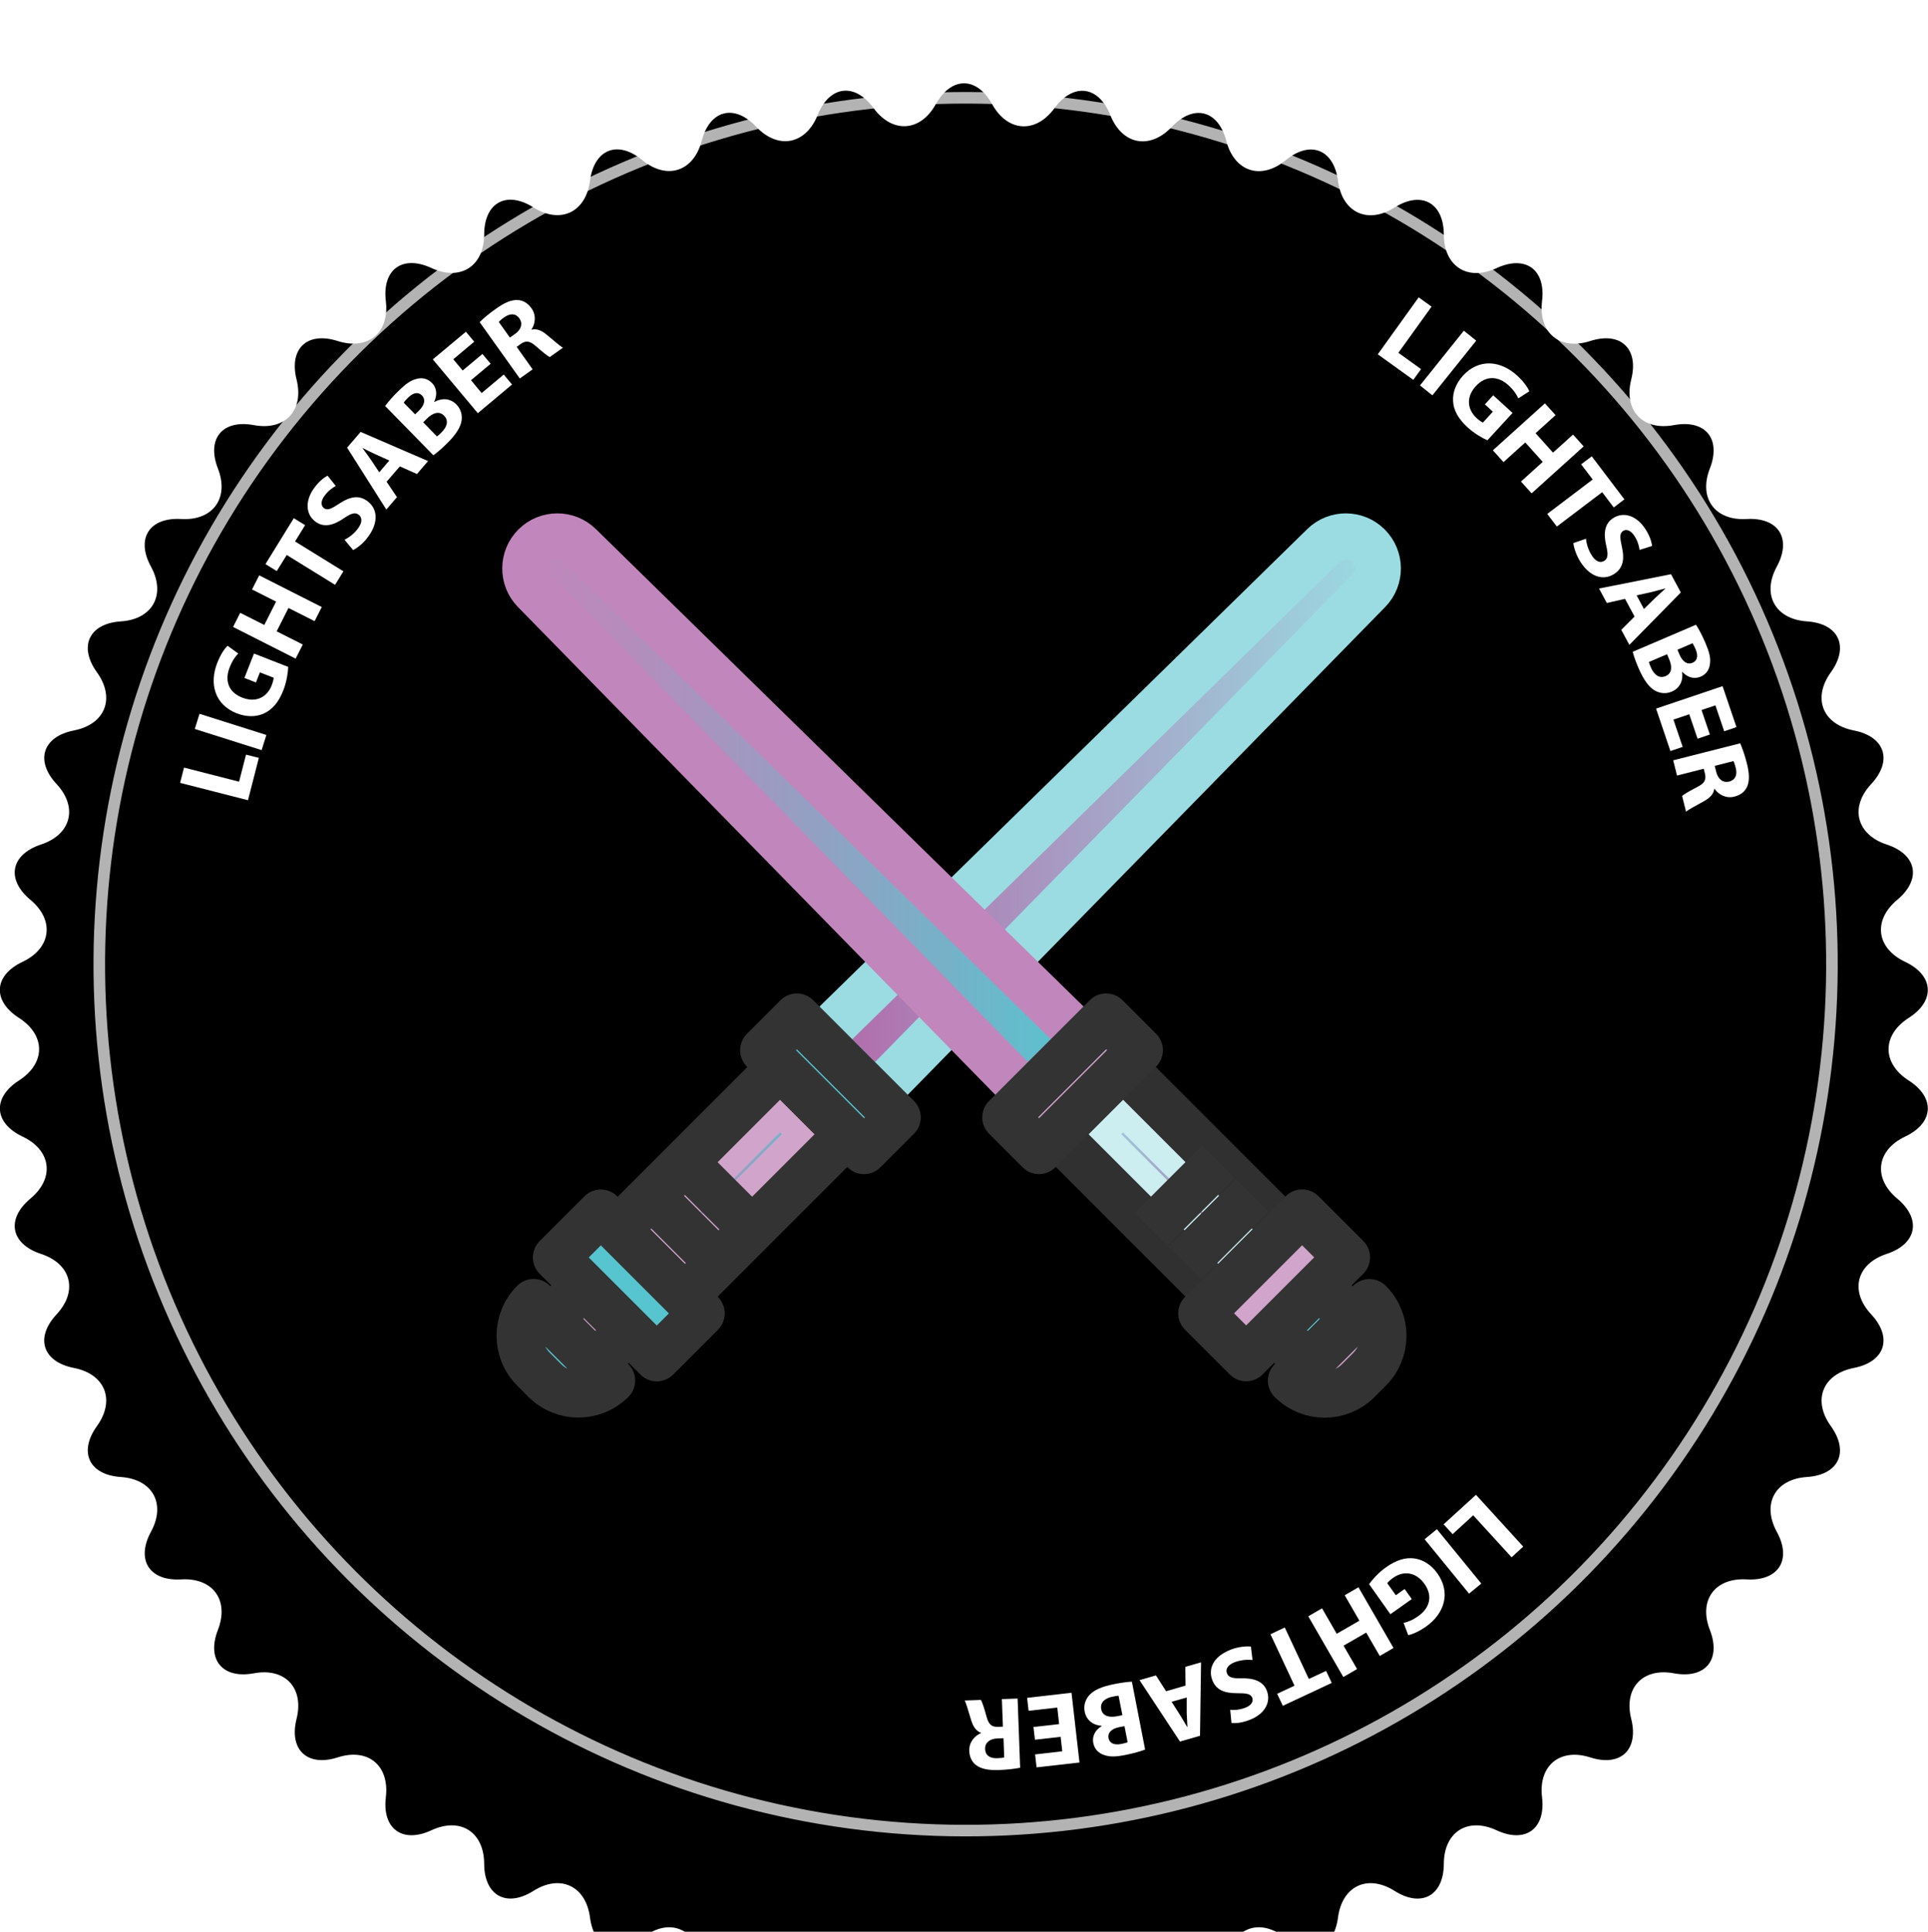<?xml version="1.0" encoding="UTF-8"?><svg id="lightsaber" xmlns="http://www.w3.org/2000/svg" xmlns:xlink="http://www.w3.org/1999/xlink" viewBox="0 0 166.69 167.01"><defs><filter id="drop-shadow-1" filterUnits="userSpaceOnUse"><feOffset dx="0" dy="7.2"/><feGaussianBlur result="blur" stdDeviation="7.2"/><feFlood flood-color="#000" flood-opacity=".75"/><feComposite in2="blur" operator="in"/><feComposite in="SourceGraphic"/></filter><linearGradient id="linear-gradient" x1="70.83" y1="70.52" x2="119.11" y2="70.52" gradientUnits="userSpaceOnUse"><stop offset="0" stop-color="#b268aa"/><stop offset="1" stop-color="#9adce2"/></linearGradient><linearGradient id="linear-gradient-2" x1="56.23" y1="102.16" x2="70.42" y2="102.16" gradientTransform="translate(90.79 -14.85) rotate(45)" gradientUnits="userSpaceOnUse"><stop offset="0" stop-color="#c186bb"/><stop offset=".17" stop-color="#b68cbc"/><stop offset=".46" stop-color="#9a9cc2"/><stop offset=".83" stop-color="#6cb7ca"/><stop offset="1" stop-color="#56c5cf"/></linearGradient><linearGradient id="linear-gradient-3" x1="45.42" y1="70.52" x2="93.7" y2="70.52" gradientTransform="matrix(1, 0, 0, 1, 0, 0)" xlink:href="#linear-gradient-2"/><linearGradient id="linear-gradient-4" x1="94.11" y1="102.16" x2="108.3" y2="102.16" gradientTransform="translate(101.87 -41.64) rotate(45)" gradientUnits="userSpaceOnUse"><stop offset="0" stop-color="#9adce2"/><stop offset="1" stop-color="#b268aa"/></linearGradient></defs>

<style>

      /* these are my interactive overrides */
      #smalltext { transition: all 0.5s ease; transform-origin: 50%;}

      #lightsaber:hover #bg_circle { fill: gray; }

      #lightsaber:hover #smalltext { fill: red; transform: rotate(170deg); }

</style>

    <script>
      // select elements you want to interact with first
      let theBadge = document.querySelector('#lightsaber');

      // functions always go in the middle
      function logMyId() {        
        console.log(this.id);
      }

      // event handling at the bottom
      theBadge.addEventListener('click', logMyId);
    </script>

<g id="newBadge"><path id="bg_circle" d="M80.91,1.81c1.34-2.41,3.53-2.41,4.87,0,1.34,2.41,3.76,2.56,5.39,.34,1.63-2.22,3.8-1.95,4.83,.61,1.02,2.56,3.41,3.01,5.31,1.01,1.9-2,4.01-1.46,4.71,1.21,.7,2.67,3.01,3.42,5.14,1.67,2.13-1.75,4.16-.94,4.52,1.79,.36,2.73,2.56,3.77,4.89,2.3,2.33-1.47,4.25-.41,4.26,2.34,.01,2.76,2.07,4.06,4.56,2.9,2.5-1.16,4.27,.12,3.93,2.86-.33,2.74,1.54,4.29,4.17,3.44,2.62-.84,4.22,.66,3.54,3.33-.67,2.67,.99,4.45,3.7,3.94,2.71-.5,4.1,1.18,3.1,3.75-1,2.57,.43,4.53,3.18,4.37,2.75-.16,3.92,1.69,2.61,4.11-1.32,2.42-.15,4.55,2.6,4.74,2.75,.18,3.68,2.17,2.07,4.4-1.61,2.24-.72,4.5,1.99,5.03,2.7,.53,3.38,2.61,1.5,4.63-1.88,2.02-1.27,4.37,1.34,5.23,2.62,.86,3.03,3.01,.91,4.78-2.12,1.77-1.81,4.18,.68,5.36,2.49,1.18,2.63,3.37,.31,4.85-2.32,1.49-2.32,3.92,0,5.41,2.32,1.49,2.18,3.67-.31,4.85-2.49,1.18-2.79,3.6-.68,5.36,2.12,1.77,1.71,3.91-.91,4.78-2.62,.86-3.22,3.22-1.34,5.23,1.88,2.02,1.2,4.1-1.5,4.63-2.7,.53-3.6,2.79-1.99,5.03,1.61,2.24,.68,4.22-2.07,4.4-2.75,.18-3.92,2.32-2.6,4.74,1.32,2.42,.14,4.27-2.61,4.11-2.75-.16-4.18,1.81-3.18,4.37,1,2.57-.39,4.25-3.1,3.75-2.71-.51-4.37,1.27-3.7,3.94,.67,2.67-.92,4.17-3.54,3.33-2.62-.84-4.5,.71-4.17,3.44,.33,2.74-1.44,4.02-3.93,2.86-2.5-1.16-4.55,.14-4.56,2.9-.01,2.76-1.93,3.81-4.26,2.34-2.33-1.47-4.53-.43-4.89,2.3-.36,2.73-2.39,3.54-4.52,1.79-2.13-1.75-4.45-1-5.14,1.67-.7,2.67-2.81,3.21-4.71,1.21-1.9-2-4.28-1.54-5.31,1.01-1.03,2.56-3.2,2.83-4.83,.61-1.63-2.22-4.06-2.07-5.39,.34-1.34,2.41-3.53,2.41-4.87,0-1.34-2.41-3.77-2.56-5.39-.34-1.63,2.22-3.8,1.95-4.83-.61-1.02-2.56-3.41-3.01-5.31-1.01-1.89,2-4.01,1.46-4.71-1.21-.7-2.67-3.01-3.42-5.14-1.67-2.13,1.75-4.16,.94-4.52-1.79-.36-2.73-2.56-3.77-4.89-2.3-2.33,1.47-4.25,.41-4.26-2.34-.01-2.76-2.06-4.06-4.56-2.9-2.5,1.16-4.27-.12-3.94-2.86,.33-2.74-1.54-4.29-4.17-3.44-2.62,.84-4.22-.66-3.55-3.33,.67-2.67-.99-4.45-3.7-3.94-2.71,.5-4.1-1.18-3.1-3.75,1-2.57-.43-4.53-3.18-4.37-2.75,.16-3.92-1.69-2.61-4.11,1.32-2.42,.15-4.55-2.6-4.74-2.75-.18-3.68-2.16-2.07-4.4,1.61-2.24,.72-4.5-1.99-5.03-2.71-.53-3.38-2.61-1.5-4.63,1.88-2.02,1.27-4.37-1.35-5.23-2.62-.86-3.03-3.01-.91-4.78,2.12-1.77,1.81-4.18-.68-5.36-2.49-1.18-2.62-3.37-.31-4.85,2.32-1.49,2.32-3.92,0-5.41-2.32-1.49-2.18-3.67,.31-4.85,2.49-1.18,2.79-3.6,.68-5.36-2.12-1.77-1.71-3.91,.91-4.78,2.62-.86,3.22-3.22,1.35-5.23-1.88-2.02-1.2-4.1,1.5-4.63,2.71-.53,3.6-2.79,1.99-5.03-1.61-2.24-.68-4.22,2.07-4.4,2.75-.18,3.92-2.32,2.6-4.74-1.32-2.42-.14-4.27,2.61-4.11,2.75,.16,4.18-1.81,3.18-4.37-1-2.57,.39-4.25,3.1-3.75,2.71,.51,4.37-1.27,3.7-3.94-.67-2.67,.92-4.17,3.55-3.33,2.63,.84,4.5-.71,4.17-3.45-.33-2.74,1.44-4.02,3.94-2.86,2.5,1.16,4.55-.14,4.56-2.9,.01-2.76,1.93-3.81,4.26-2.34,2.33,1.47,4.53,.43,4.89-2.3,.36-2.73,2.39-3.54,4.52-1.79,2.13,1.75,4.44,1,5.14-1.67,.7-2.67,2.82-3.21,4.71-1.21,1.9,2,4.28,1.54,5.31-1.01,1.03-2.56,3.2-2.83,4.83-.61,1.63,2.22,4.06,2.07,5.39-.34Z" filter="url(#drop-shadow-1)"/></g><g id="bg_circle-2"><g id="smalltext"><path d="M122.66,25.71l1.11,.8-2.87,3.99,1.96,1.41-.67,.93-3.07-2.21,3.54-4.93Z" fill="#fff"/><path d="M127.63,29.45l-3.79,4.73-1.07-.86,3.79-4.73,1.07,.86Z" fill="#fff"/><path d="M128.61,38.07c-.41-.18-1.13-.58-1.72-1.12-.82-.75-1.22-1.49-1.26-2.27-.05-.76,.26-1.55,.86-2.21,1.37-1.48,3.23-1.33,4.69,.01,.58,.53,.92,1.05,1.04,1.35l-.95,.61c-.15-.33-.37-.69-.86-1.14-.84-.77-1.92-.89-2.81,.08-.85,.92-.76,2,.06,2.76,.23,.21,.44,.35,.55,.39l.86-.94-.69-.63,.72-.79,1.67,1.53-2.16,2.35Z" fill="#fff"/><path d="M134.49,35.89l-1.73,1.56,1.51,1.68,1.73-1.56,.92,1.02-4.5,4.06-.92-1.02,1.88-1.7-1.51-1.68-1.88,1.7-.92-1.02,4.5-4.06,.92,1.02Z" fill="#fff"/><path d="M137.69,41.44l-.99-1.3,.92-.69,2.82,3.72-.92,.7-1-1.32-3.92,2.97-.83-1.09,3.92-2.97Z" fill="#fff"/><path d="M137.12,46.55c.03,.41,.19,.99,.51,1.48,.34,.53,.74,.67,1.08,.45,.31-.2,.34-.56,.16-1.31-.25-1.04-.15-1.9,.6-2.38,.87-.56,2-.26,2.78,.94,.38,.58,.53,1.07,.59,1.47l-1.09,.34c-.03-.26-.13-.73-.45-1.22-.33-.5-.71-.59-.97-.42-.32,.21-.28,.58-.1,1.41,.25,1.12,.05,1.84-.67,2.31-.85,.55-2,.37-2.91-1.03-.37-.58-.59-1.26-.62-1.64l1.1-.38Z" fill="#fff"/><path d="M140.5,51.77l-1.58,.36-.67-1.25,6.22-1.24,.85,1.58-4.45,4.53-.7-1.3,1.15-1.15-.83-1.54Zm1.63,.88l.96-.94c.27-.26,.62-.57,.89-.82v-.02c-.37,.09-.82,.23-1.17,.31l-1.31,.29,.63,1.18Z" fill="#fff"/><path d="M146.63,54.01c.21,.3,.55,.94,.82,1.58,.33,.77,.46,1.27,.39,1.78-.04,.48-.3,.92-.81,1.13-.49,.21-1.08,.12-1.58-.41h-.02c.11,.72-.18,1.4-.89,1.7-.51,.22-1.01,.15-1.43-.07-.5-.27-.97-.86-1.45-1.97-.27-.62-.42-1.1-.5-1.4l5.47-2.34Zm-4.07,3.22c.03,.13,.09,.28,.18,.49,.25,.57,.68,.98,1.27,.73,.56-.24,.57-.83,.3-1.46l-.18-.43-1.57,.67Zm2.47-1.06l.17,.41c.29,.67,.71,.9,1.13,.72,.42-.18,.51-.6,.27-1.17-.12-.28-.2-.42-.27-.52l-1.3,.56Z" fill="#fff"/><path d="M146.77,63.87l-.72-2.12-1.37,.46,.8,2.36-1.06,.36-1.24-3.67,5.75-1.94,1.2,3.54-1.06,.36-.76-2.24-1.2,.4,.72,2.12-1.05,.36Z" fill="#fff"/><path d="M150.45,64.25c.18,.41,.4,1.03,.58,1.74,.22,.87,.24,1.52,.02,2.02-.19,.42-.55,.72-1.1,.86-.75,.19-1.4-.21-1.71-.67h-.03c-.06,.46-.39,.79-.9,1.07-.62,.35-1.34,.72-1.54,.9l-.34-1.36c.15-.13,.58-.4,1.27-.75,.69-.35,.83-.65,.7-1.2l-.1-.4-2.31,.59-.33-1.32,5.8-1.47Zm-2.2,1.96l.13,.52c.17,.66,.6,.97,1.12,.84,.54-.14,.72-.58,.57-1.18-.08-.32-.15-.5-.2-.59l-1.62,.41Z" fill="#fff"/><path d="M131.7,133.7l-1.01,.93-3.32-3.63-1.78,1.63-.78-.85,2.8-2.55,4.09,4.48Z" fill="#fff"/><path d="M127.01,137.77l-3.84-4.7,1.06-.87,3.84,4.7-1.06,.87Z" fill="#fff"/><path d="M118.37,136.95c.26-.37,.8-.99,1.45-1.45,.9-.64,1.72-.88,2.48-.77,.76,.11,1.47,.57,1.98,1.3,1.16,1.65,.63,3.44-.99,4.59-.64,.45-1.22,.68-1.54,.74l-.4-1.06c.36-.08,.76-.22,1.3-.61,.93-.66,1.27-1.69,.5-2.77-.73-1.02-1.8-1.16-2.71-.51-.25,.18-.44,.36-.5,.46l.74,1.04,.76-.54,.62,.87-1.85,1.31-1.85-2.61Z" fill="#fff"/><path d="M119.29,143.16l-1.17-2.02-1.96,1.13,1.17,2.02-1.19,.69-3.03-5.25,1.19-.69,1.27,2.2,1.96-1.13-1.27-2.2,1.19-.69,3.03,5.25-1.19,.69Z" fill="#fff"/><path d="M113.17,145.14l1.48-.69,.49,1.04-4.23,1.98-.49-1.04,1.5-.7-2.08-4.45,1.24-.58,2.08,4.45Z" fill="#fff"/><path d="M108.31,143.51c-.41-.05-1.01-.02-1.56,.19-.59,.22-.81,.59-.67,.96,.13,.35,.48,.45,1.25,.43,1.07-.02,1.89,.25,2.2,1.08,.37,.97-.16,2.01-1.5,2.52-.65,.25-1.16,.3-1.56,.27l-.11-1.14c.27,.02,.73,.03,1.29-.18,.56-.21,.73-.57,.62-.86-.14-.36-.51-.4-1.35-.4-1.15,0-1.81-.34-2.11-1.14-.36-.95,.05-2.03,1.61-2.63,.64-.25,1.35-.31,1.73-.26l.14,1.16Z" fill="#fff"/><path d="M102.5,145.72l-.02-1.62,1.36-.39-.09,6.35-1.73,.5-3.5-5.31,1.42-.41,.88,1.37,1.68-.49Zm-1.2,1.41l.72,1.13c.2,.32,.43,.72,.62,1.04h.02c-.01-.37-.05-.84-.06-1.21v-1.34s-1.3,.37-1.3,.37Z" fill="#fff"/><path d="M99,151.25c-.34,.14-1.04,.34-1.71,.47-.82,.16-1.34,.18-1.83,0-.46-.14-.83-.49-.94-1.04-.1-.52,.11-1.08,.73-1.46v-.02c-.72-.05-1.33-.47-1.47-1.23-.11-.54,.06-1.02,.37-1.39,.37-.44,1.05-.77,2.24-1,.66-.13,1.16-.18,1.47-.2l1.14,5.85Zm-2.29-4.65c-.13,0-.29,.03-.52,.08-.61,.12-1.1,.46-.98,1.09,.12,.6,.7,.73,1.37,.6l.46-.09-.33-1.67Zm.51,2.63l-.44,.08c-.71,.14-1.03,.51-.94,.95,.09,.45,.48,.62,1.09,.51,.29-.06,.46-.11,.56-.15l-.27-1.39Z" fill="#fff"/><path d="M89.35,149.3l2.22-.25-.16-1.43-2.48,.28-.13-1.12,3.84-.44,.69,6.03-3.71,.42-.13-1.12,2.35-.27-.14-1.25-2.22,.25-.13-1.11Z" fill="#fff"/><path d="M88.21,152.82c-.44,.09-1.09,.17-1.82,.2-.9,.03-1.53-.08-1.98-.41-.37-.27-.59-.69-.61-1.25-.03-.77,.5-1.32,1.01-1.53v-.03c-.43-.15-.68-.55-.85-1.1-.21-.68-.43-1.46-.55-1.69l1.4-.05c.1,.17,.27,.65,.47,1.4,.2,.75,.46,.94,1.02,.93l.41-.02-.09-2.38,1.36-.05,.22,5.97Zm-1.45-2.55l-.54,.02c-.68,.03-1.07,.39-1.05,.91,.02,.55,.41,.82,1.04,.8,.33-.01,.52-.04,.61-.07l-.06-1.67Z" fill="#fff"/><path d="M15.57,67.69l.34-1.33,4.76,1.22,.6-2.34,1.11,.28-.94,3.66-5.87-1.5Z" fill="#fff"/><path d="M17.25,61.71l5.78,1.83-.41,1.31-5.78-1.83,.41-1.31Z" fill="#fff"/><path d="M24.92,57.66c-.02,.45-.13,1.27-.42,2.01-.4,1.03-.95,1.67-1.66,2-.69,.33-1.54,.32-2.37,0-1.88-.74-2.41-2.53-1.68-4.38,.29-.73,.64-1.24,.89-1.46l.92,.67c-.26,.26-.51,.6-.75,1.22-.42,1.06-.14,2.11,1.09,2.59,1.17,.46,2.14-.01,2.55-1.06,.11-.29,.17-.54,.17-.66l-1.19-.46-.34,.87-1-.39,.83-2.11,2.97,1.16Z" fill="#fff"/><path d="M20.77,52.98l2.08,1.05,1.02-2.02-2.08-1.05,.62-1.22,5.41,2.74-.62,1.22-2.26-1.14-1.02,2.02,2.26,1.14-.62,1.22-5.41-2.74,.62-1.22Z" fill="#fff"/><path d="M24.79,47.98l-.86,1.39-.98-.6,2.45-3.97,.98,.6-.87,1.41,4.18,2.58-.72,1.17-4.18-2.58Z" fill="#fff"/><path d="M29.77,46.67c.37-.18,.86-.53,1.2-1.01,.37-.51,.35-.93,.03-1.17-.3-.22-.65-.11-1.28,.32-.88,.61-1.72,.82-2.43,.3-.84-.61-.96-1.77-.13-2.92,.41-.56,.81-.88,1.16-1.07l.71,.89c-.23,.13-.63,.38-.98,.86-.35,.48-.29,.88-.04,1.06,.31,.23,.65,.05,1.35-.41,.96-.63,1.7-.71,2.39-.21,.82,.59,1.07,1.73,.09,3.08-.4,.56-.96,1-1.31,1.16l-.75-.89Z" fill="#fff"/><path d="M33.42,41.64l.9,1.34-.92,1.07-3.39-5.35,1.17-1.36,5.83,2.52-.96,1.12-1.48-.66-1.14,1.32Zm.23-1.83l-1.22-.55c-.34-.15-.75-.37-1.08-.53h-.01c.21,.31,.5,.68,.71,.99l.74,1.11,.87-1.02Z" fill="#fff"/><path d="M33.3,35.1c.21-.3,.68-.85,1.18-1.33,.6-.58,1.02-.89,1.52-1.01,.46-.14,.96-.05,1.35,.35,.37,.38,.5,.96,.19,1.62l.02,.02c.62-.35,1.36-.34,1.9,.22,.39,.4,.51,.89,.45,1.36-.07,.57-.46,1.22-1.32,2.06-.48,.47-.87,.79-1.12,.97l-4.17-4.26Zm2.6,.71l.32-.31c.52-.51,.58-.99,.26-1.31-.32-.33-.74-.26-1.19,.18-.21,.21-.32,.34-.39,.44l.99,1.01Zm1.88,1.92c.11-.08,.23-.19,.39-.35,.45-.44,.67-.99,.22-1.45-.43-.43-.98-.23-1.47,.25l-.33,.33,1.19,1.22Z" fill="#fff"/><path d="M42.43,31.44l-1.71,1.43,.92,1.11,1.91-1.6,.72,.86-2.96,2.48-3.89-4.65,2.86-2.39,.72,.86-1.81,1.52,.81,.97,1.71-1.43,.71,.85Z" fill="#fff"/><path d="M41.47,27.85c.32-.32,.81-.74,1.41-1.16,.73-.52,1.32-.78,1.88-.75,.46,.02,.87,.26,1.19,.71,.45,.63,.31,1.38,0,1.83l.02,.02c.44-.11,.87,.08,1.31,.45,.55,.45,1.16,.99,1.39,1.11l-1.14,.81c-.18-.09-.58-.4-1.16-.91-.58-.52-.9-.54-1.37-.21l-.33,.24,1.38,1.94-1.11,.79-3.47-4.87Zm2.62,1.33l.44-.31c.55-.39,.68-.91,.38-1.34-.32-.45-.8-.46-1.31-.1-.27,.19-.41,.32-.48,.4l.97,1.36Z" fill="#fff"/></g><circle id="bg_circle-3" cx="83.49" cy="83.36" r="74.9" transform="translate(-11.52 153.31) rotate(-81.32)" fill="none" opacity=".7" stroke="#fff" stroke-miterlimit="10"/></g><g id="icons"><g id="sword"><g id="Layer_61"><path d="M70.83,89.82l4.84,4.84,42.66-43.58c1.06-1.08,1.05-2.82-.02-3.89h0c-1.07-1.07-2.81-1.08-3.89-.02l-43.58,42.66Z" fill="url(#linear-gradient)" stroke="#9adce2" stroke-linecap="round" stroke-linejoin="round" stroke-width="4"/><rect x="48.24" y="112.46" width="5.48" height="4.11" transform="translate(6.05 231.53) rotate(-135)" fill="#d1a4cc" stroke="#333" stroke-linejoin="round" stroke-width="4"/><g><rect x="55.39" y="100.06" width="15.86" height="4.22" transform="translate(-53.69 74.7) rotate(-45)" fill="url(#linear-gradient-2)"/><path d="M67.44,97.9l.15,.15-8.38,8.38-.15-.15,8.38-8.38m0-5.66l-14.04,14.04,5.81,5.81,14.04-14.04-5.81-5.81h0Z" fill="#d1a4cc"/><rect x="53.39" y="98.06" width="19.86" height="8.22" transform="translate(-53.69 74.7) rotate(-45)" fill="none" stroke="#333" stroke-miterlimit="10" stroke-width="4"/></g><rect x="65.63" y="91.64" width="12.32" height="4.11" transform="translate(56.31 210.71) rotate(-135)" fill="#56c5cf" stroke="#333" stroke-linejoin="round" stroke-width="4"/><rect x="48.2" y="108.38" width="12.32" height="5.48" transform="translate(14.23 228.14) rotate(-135)" fill="#56c5cf" stroke="#333" stroke-linejoin="round" stroke-width="4"/><path d="M47.39,115.36h1.37c2.27,0,4.11,1.84,4.11,4.11h-9.59c0-2.27,1.84-4.11,4.11-4.11Z" transform="translate(-.96 234.43) rotate(-135)" fill="#56c5cf" stroke="#333" stroke-linejoin="round" stroke-width="4"/><line x1="62.11" y1="109.18" x2="56.3" y2="103.37" fill="none" stroke="#333" stroke-linejoin="round" stroke-width="4"/><line x1="65.02" y1="106.28" x2="59.21" y2="100.47" fill="none" stroke="#333" stroke-linejoin="round" stroke-width="4"/></g><g id="Layer_62"><path d="M93.7,89.82l-4.84,4.84L46.21,51.08c-1.06-1.08-1.05-2.82,.02-3.89h0c1.07-1.07,2.81-1.08,3.89-.02l43.58,42.66Z" fill="url(#linear-gradient-3)" stroke="#c186bb" stroke-linejoin="round" stroke-width="4"/><rect x="110.81" y="112.46" width="5.48" height="4.11" transform="translate(-47.71 113.83) rotate(-45)" fill="#56c5cf" stroke="#333" stroke-linejoin="round" stroke-width="4"/><g><rect x="99.1" y="94.24" width="4.22" height="15.86" transform="translate(-42.6 101.48) rotate(-45)" fill="url(#linear-gradient-4)"/><path d="M97.09,97.9l8.38,8.38-.15,.15-8.38-8.38,.15-.15m0-5.66l-5.81,5.81,14.04,14.04,5.81-5.81-14.04-14.04h0Z" fill="#cceef1"/><rect x="97.1" y="92.24" width="8.22" height="19.86" transform="translate(-42.6 101.49) rotate(-45)" fill="none" stroke="#303030" stroke-linecap="round" stroke-linejoin="round" stroke-width="4"/></g><rect x="86.57" y="91.64" width="12.32" height="4.11" transform="translate(-39.09 93.01) rotate(-45)" fill="#d1a4cc" stroke="#333" stroke-linejoin="round" stroke-width="4"/><rect x="104" y="108.38" width="12.32" height="5.48" transform="translate(-46.31 110.44) rotate(-45)" fill="#d1a4cc" stroke="#333" stroke-linejoin="round" stroke-width="4"/><path d="M111.66,115.36h9.59c0,2.27-1.84,4.11-4.11,4.11h-1.37c-2.27,0-4.11-1.84-4.11-4.11h0Z" transform="translate(-48.91 116.74) rotate(-45)" fill="#d1a4cc" stroke="#333" stroke-linejoin="round" stroke-width="4"/><line x1="102.42" y1="109.18" x2="108.23" y2="103.37" fill="none" stroke="#333" stroke-linejoin="round" stroke-width="4"/><line x1="99.51" y1="106.28" x2="105.32" y2="100.47" fill="none" stroke="#333" stroke-linejoin="round" stroke-width="4"/></g></g></g></svg>